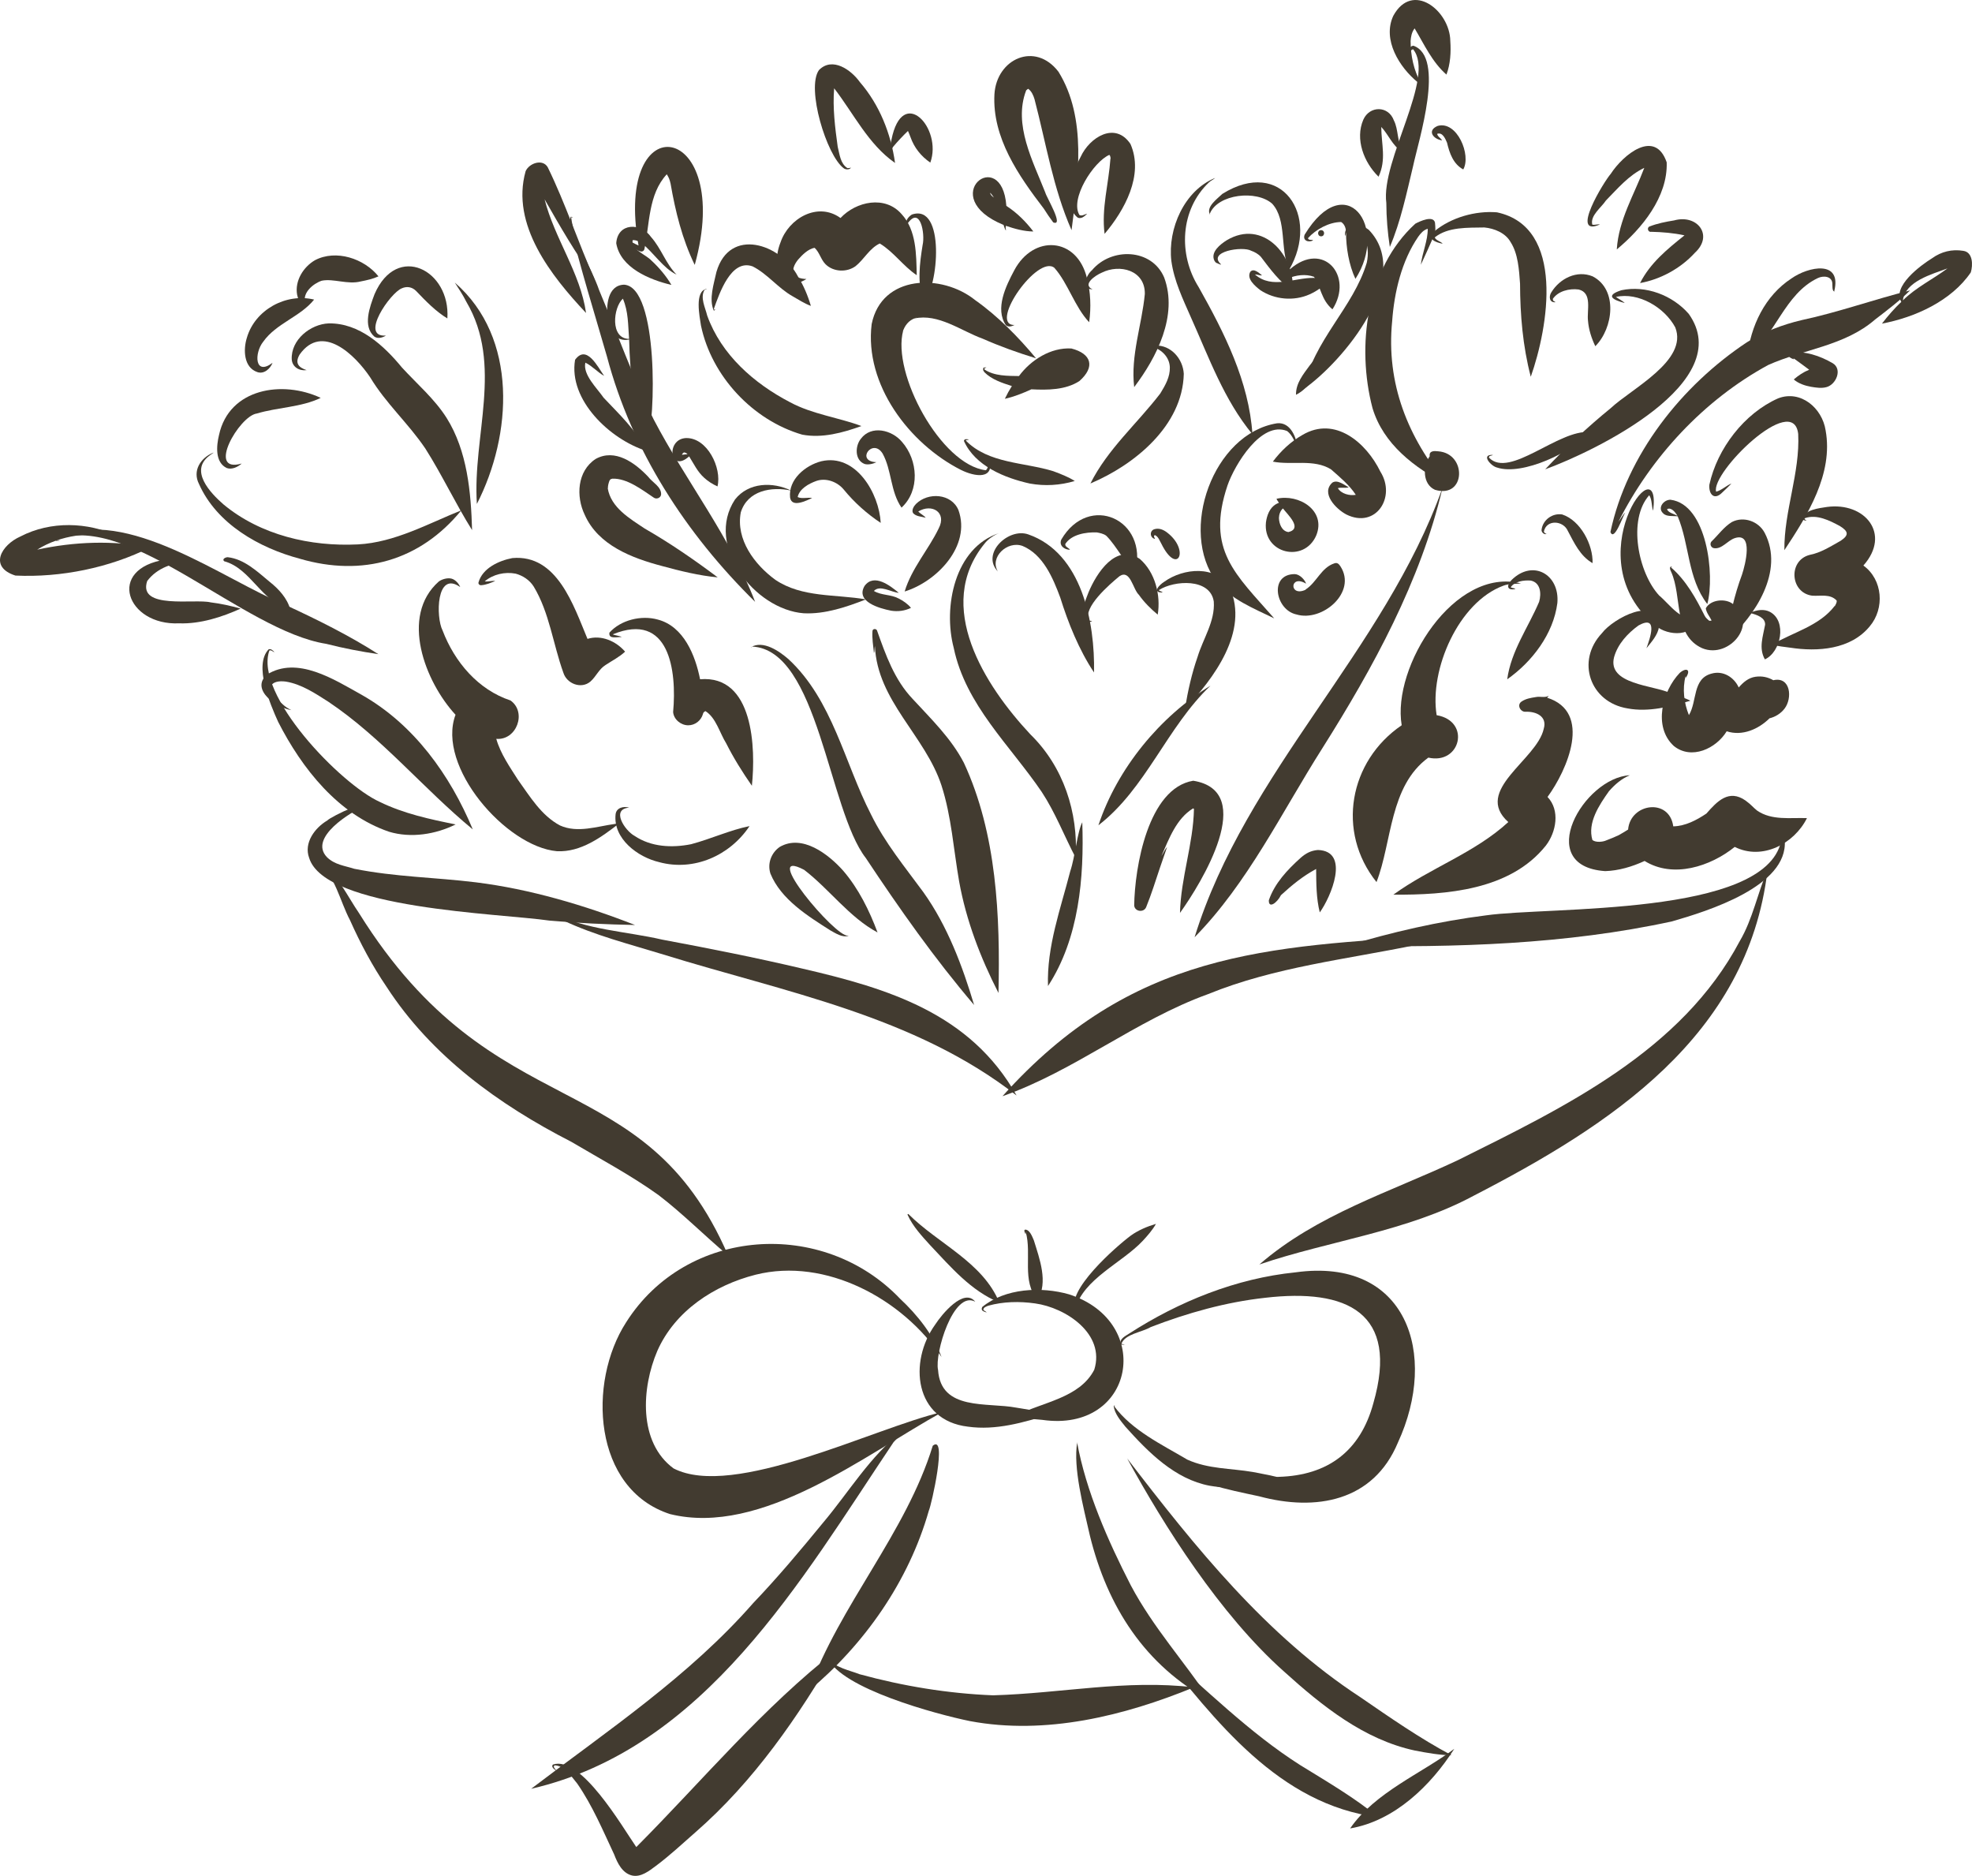 <?xml version="1.0" encoding="UTF-8"?>
<svg id="Layer_2" data-name="Layer 2" xmlns="http://www.w3.org/2000/svg" viewBox="0 0 196.976 187.353">
  <g id="Layer_1-2" data-name="Layer 1">
    <g>
      <path d="m80.764,168.888c3.135-8.644,9.728-15.767,12.406-24.497,1.483-1.221-.133,5.923-.392,6.485-2.015,7.072-6.431,13.359-12.014,18.012Z" fill="#423b30" stroke-width="0"/>
      <path d="m120.915,169.87c-6.54-3.512-10.299-9.403-12.049-16.496-.655-2.887-1.698-6.797-1.265-9.337.001,0,.001 0.0.001 0-.001-0-.001-.001-.002-.001-.004-.004-.013-.008-.019-.012.902,4.937,3.112,9.91,5.371,14.312,2.245,4.23,5.392,7.667,7.963,11.534Z" fill="#423b30" stroke-width="0"/>
      <path d="m96.874,171.891c-3.332-.68-12.866-3.249-14.196-6.31.046-.027.354.05.297.099-.077-.015-.151-.056-.227-.023.696.916,2.115,1.16,3.113,1.554,4.346,1.19,8.833,1.928,13.337,2.107,6.837-.197,13.257-1.6,20.055-.797-6.958,2.853-14.806,4.794-22.379,3.37Z" fill="#423b30" stroke-width="0"/>
      <path d="m96.683,142.486c-5.337-.625-5.968-6.456-3.264-10.205.635-.987,2.856-3.712,3.994-2.273-2.176-1.188-4.079,5.194-3.713,6.816.274,4.118,4.919,3.21,7.81,3.762,1.115.187,2.336.352,3.378.655-2.63.836-5.426,1.638-8.206,1.245Z" fill="#423b30" stroke-width="0"/>
      <path d="m104.104,141.807c-.875-.074-1.843-.155-2.646-.411,2.629-1.369,6.374-1.741,7.844-4.596,1.121-3.58-2.842-6.201-5.912-6.623-1.558-.22-3.177-.188-4.678.229-.194.08-.493.165-.488.422.077.085.31.173.313.252-.301-.114-.594-.156-.427-.545,2.28-1.879,5.891-2.062,8.674-1.264,8.548,2.757,6.54,13.87-2.681,12.536Z" fill="#423b30" stroke-width="0"/>
      <path d="m66.931,151.219c-7.731-2.499-8.253-13.164-4.391-19.15,6.033-9.528,19.676-10.423,27.368-2.357,1.74,1.621,3.339,3.648,4.136,5.818-3.86-5.79-11.567-9.974-18.564-8.221-4.152,1.052-8.067,3.624-9.824,7.615-1.567,3.667-1.931,9.115,1.624,11.733,5.997,3.092,19.97-4.017,26.767-5.617.011-.004.023.015.012.023-7.684,4.254-17.989,12.407-27.128,10.155Z" fill="#423b30" stroke-width="0"/>
      <path d="m53.052,178.655c7.68-5.842,15.791-11.248,22.193-18.56,2.437-2.549,4.749-5.308,6.969-8.017,2.58-3.06,4.694-6.647,7.882-9.119.212-.155.828-.438.96-.156-.758-.18-1.313.76-1.799,1.23-9.242,13.777-18.811,30.606-36.204,34.622Z" fill="#423b30" stroke-width="0"/>
      <path d="m63.135,187.316c-.978-.24-1.456-1.235-1.786-2.098-1.131-2.409-2.168-4.883-3.688-7.081-.61-.722-1.222-1.758-2.239-1.827-.022.016-.043.031-.065.045-.014.023-.028.047-.042.07.006.169.255.327.243.411-.171-.107-.548-.362-.331-.602,2.793-.939,6.899,6.165,8.329,8.24,6.603-6.625,12.692-13.988,20.074-19.713-3.881,6.691-8.327,13.149-14.192,18.259-1.279,1.123-2.551,2.311-3.915,3.328-.659.491-1.501,1.169-2.388.967Z" fill="#423b30" stroke-width="0"/>
      <path d="m137.682,181.493c-9.956-1.256-16.295-9.654-22.151-16.949-.062-.118.283.179.305.198,4.605,3.932,8.902,8.28,14.034,11.544,2.727,1.682,5.41,3.243,7.812,5.207Z" fill="#423b30" stroke-width="0"/>
      <path d="m141.324,174.833c-5.093-1.096-9.271-4.46-13.05-7.875-6.436-5.717-12.036-14.621-15.683-21.293,6.794,8.85,13.858,17.676,23.284,23.837,2.971,2.042,5.932,4.104,9.12,5.803-1.177-.008-2.475-.239-3.671-.472Z" fill="#423b30" stroke-width="0"/>
      <path d="m134.859,182.612c2.488-3.619,7.216-5.531,10.404-7.951-2.348,3.685-5.98,7.202-10.404,7.951Z" fill="#423b30" stroke-width="0"/>
      <path d="m125.783,149.444c-1.603-.346-3.336-.689-4.844-1.173,2.315-.297,4.63-.564,6.801-.773,4.903-.145,8.146-2.577,9.438-7.348,2.619-9.079-2.659-11.485-10.812-10.534-3.917.429-7.753,1.512-11.416,2.92-.891.532-2.569.684-2.937,1.674.134.054.173.028.295.055.015.004.011.027-.004.027-.105-.028-.279.06-.358-.042-.182-.519.486-.824.842-1.062,4.988-3.215,10.689-5.515,16.621-6.115,11.109-1.536,14.301,8.178,10.224,17.002-2.457,5.902-8.209,6.883-13.849,5.37Z" fill="#423b30" stroke-width="0"/>
      <path d="m120.832,148.387c-3.488-.658-6.135-3.354-8.419-5.895-.491-.613-1.087-1.305-1.173-2.083.097-.074.251.034.089.008-.013.01-.027.02-.04.029,1.803,2.426,4.749,3.818,7.304,5.33,2.098.954,4.345.859,6.561,1.239,1.0.197,2.097.379,3.027.674-2.339.694-4.906,1.132-7.349.697Z" fill="#423b30" stroke-width="0"/>
      <path d="m134.523,94.46c4.473-1.359,9.228-2.451,13.926-3.042,6.305-.895,27.812.133,29.455-7.385-.076-.822-1.006-1.2-1.684-.855.639-.578,1.864-.131,2.053.762.341,4.58-7.706,7.057-11.256,8.081-10.612,2.312-21.667,2.623-32.493,2.44Z" fill="#423b30" stroke-width="0"/>
      <path d="m100.133,109.482c12.881-14.357,26.155-15.001,44.092-16.036.555-.014,1.231-.23,1.71-.156-1.452.344-2.889.766-4.356,1.059-7.013,1.459-14.241,2.217-20.913,4.939-7.216,2.607-13.327,7.666-20.532,10.194Z" fill="#423b30" stroke-width="0"/>
      <path d="m54.895,91.945c-5.048-.736-22.445-1.143-24.016-6.264-.553-1.498.566-3.001,1.813-3.736.274-.343,4.859-2.59,3.77-1.142-.07-.016.099-.174.11-.279-.017-.028-.034-.056-.051-.084-1.538.683-5.709,3.22-3.871,5.161.776.769,1.763.856,2.729,1.167,4.113.822,8.05.85,12.156,1.354,5.431.676,10.871,2.296,15.898,4.261-2.848-.053-5.697-.187-8.537-.438Z" fill="#423b30" stroke-width="0"/>
      <path d="m101.545,109.412c-10.248-7.989-23.156-10.319-35.277-14.078-3.379-1.038-6.848-1.909-10.053-3.423-.347-.171-.864-.312-.979-.727-.006-.05.094-.012.118-.019.042.036-.044.026-.071.03,3.231,1.678,7.294,1.822,10.87,2.651,4.68.873,9.353,1.8,13.986,2.891,8.641,1.998,16.793,4.495,21.405,12.676Z" fill="#423b30" stroke-width="0"/>
      <path d="m72.734,125.392c-2.36-1.969-4.515-4.172-6.957-6.037-2.771-1.987-5.788-3.588-8.717-5.322-7.231-3.703-13.969-8.572-18.446-15.475-1.428-2.098-2.624-4.352-3.659-6.668-1.013-1.91-1.468-4.468-3.234-5.783-.025.016-.05.031-.075.047-.027.004.059.26-.008.215-.042-.149-.126-.278.069-.35.129-.046.434.137.514.198,1.592,1.339,2.492,3.296,3.648,4.992,13.576,21.775,28.408,14.672,36.864,34.184Z" fill="#423b30" stroke-width="0"/>
      <path d="m125.793,126.289c5.777-5.009,13.067-7.23,19.831-10.419,10.663-5.304,22.341-10.893,28.156-21.88,1.302-2.201,1.776-4.821,2.769-7.083.08.069.069.042.099.095-0.0.037-.034.01-.034-.004-.019-.011-.045-.029-.068-.043-1.981,16.558-15.728,25.442-29.367,32.479-6.64,3.569-14.359,4.465-21.385,6.854Z" fill="#423b30" stroke-width="0"/>
      <path d="m99.817,130.086c-2.838-1.167-4.835-3.535-6.892-5.708-.838-.922-1.752-1.896-2.266-3.046-.027-.053.03-.107.084-.076,2.946,2.952,7.413,4.79,9.074,8.83Z" fill="#423b30" stroke-width="0"/>
      <path d="m103.64,129.834c-1.62-1.904-.552-4.592-1.183-6.79-.02.052.027.198-.032.191-.042-.124-.209-.381-.015-.43.462.018.704.724.861,1.081.571,1.849,1.449,4.174.369,5.948Z" fill="#423b30" stroke-width="0"/>
      <path d="m107.442,130.881c-1.071-1.904,4.035-6.383,5.526-7.49.75-.533,1.615-.895,2.494-1.158-.314.577-.836,1.176-1.31,1.687-2.094,2.231-5.949,3.803-6.759,6.844.013.035.095.102.05.117Z" fill="#423b30" stroke-width="0"/>
      <path d="m107.447,85.671c-1.15-2.193-2.028-4.502-3.39-6.574-3.157-4.654-7.607-8.678-8.795-14.4-1.074-4.082.098-9.997,4.535-11.454-.497.192-1.115.595-1.474,1.077-5.034,6.226.034,14.141,4.592,19.017,3.319,3.241,4.788,7.793,4.532,12.334Z" fill="#423b30" stroke-width="0"/>
      <path d="m109.278,67.161c-1.505-2.252-2.594-4.98-3.37-7.471-.732-1.971-1.714-4.305-3.766-5.163-1.541-.56-3.321,1.149-2.468,2.548-1.713-1.781,1.05-4.406,3.039-3.702,5.36,1.864,6.668,8.812,6.565,13.789Z" fill="#423b30" stroke-width="0"/>
      <path d="m108.475,61.967c-.63-.8-.06-1.975.251-2.799.797-1.926,2.745-4.958,5.125-3.347,1.537,1.328,2.108,3.633,1.79,5.563-.706-.584-1.352-1.228-1.881-1.976-.616-.583-.848-2.571-1.931-1.866-1.001.819-3.686,3.133-3.069,4.42.097.049.329.059.316.104-.241.06-.398.086-.602-.099Z" fill="#423b30" stroke-width="0"/>
      <path d="m118.361,70.786c.289-1.771.68-3.521,1.255-5.165.551-1.834,1.766-3.565,1.624-5.539-.348-2.37-3.966-2.129-5.48-1.149.002.012.004.024.007.036.09.073.336.123.356.203-1.098.028-.317-.764.168-1.07,1.917-1.38,5.196-1.686,6.546.602,1.953,4.338-1.614,9.086-4.475,12.083Z" fill="#423b30" stroke-width="0"/>
      <path d="m109.717,82.425c1.882-5.672,6.157-10.88,11.196-13.944-4.36,4.148-6.429,10.264-11.196,13.944Z" fill="#423b30" stroke-width="0"/>
      <path d="m113.403,57.091c-1.222-1.039-1.795-2.454-2.883-3.566-.253-.227-.747-.312-.971-.352-1.102-.038-2.542.204-3.149,1.172.012.057.025.114.037.17.109.152.377.269.446.391-.546.007-1.135-.406-.872-1.02,2.754-4.701,8.715-2.006,7.391,3.206Z" fill="#423b30" stroke-width="0"/>
      <path d="m115.999,54.295c-.179-.299-.294-.708-.64-.851h-0c-.224.082.047.352.003.377-.506-.095-.56-.811-.057-.967.476-.145.925.057,1.298.35,2.284,1.776.996,4.339-.604,1.091Z" fill="#423b30" stroke-width="0"/>
      <path d="m144.53,48.395c-3.221-1.662-6.356-4.023-7.437-7.642-1.618-6.172-.618-13.95,4.277-18.411.447-.243,1.791-.866,1.965-.11.036.438.091.833-.076,1.241-.419.965-.912,2.071-1.337,2.97.151-1.229.699-2.402.691-3.593-.43.115-.72.473-.951.794-1.667,2.42-2.399,5.581-2.603,8.426-.623,6.237,1.577,11.643,5.472,16.325Z" fill="#423b30" stroke-width="0"/>
      <path d="m143.334,48.919c-1.255-.566-1.228-2.367-.524-3.353-.087-.559.457-.541.836-.493,2.919.204,2.768,4.768-.312,3.846Z" fill="#423b30" stroke-width="0"/>
      <path d="m152.897,37.604c-.791-3.028-1.056-6.153-1.065-9.272-.099-1.369-.19-2.981-.938-4.144-.518-.936-1.646-1.376-2.622-1.47-1.679.033-3.623-.074-4.96.992.116.313.633.409.789.63-.714-.134-1.635-.466-.807-1.257,1.666-1.364,4.08-2.054,6.234-1.877,6.872,1.468,5.11,11.521,3.381,16.406-.005 0-.01-.003-.011-.009Z" fill="#423b30" stroke-width="0"/>
      <path d="m159.343,34.565c-.379-.799-.654-1.647-.724-2.532-.127-1.031.461-2.788-.935-3.12-.929-.121-2.053.156-2.585.946.015.057.029.112.044.167.042.061.23.113.216.16-.625.05-.664-.607-.396-1.001.853-1.382,2.551-2.231,4.12-1.584,2.556,1.323,2.056,5.19.269,6.973-.004 0-.008-.003-.011-.008Z" fill="#423b30" stroke-width="0"/>
      <path d="m154.343,46.872c2.045-2.173,4.227-4.217,6.538-6.1,2.109-1.977,7.764-4.76,6.454-8.077-1.075-2.002-3.682-3.54-5.926-3.04.267.201.689.406.876.607-1.149-.297-2.007-.736-.331-1.276,2.44-.516,5.101.499,6.725,2.357,4.863,6.825-9.317,13.704-14.337,15.529Z" fill="#423b30" stroke-width="0"/>
      <path d="m149.523,46.692c-.591-.131-1.648-1.324-.411-1.256.024.045-.282.074-.346.132-.012.026-.024.051-.035.077-.001.02-.002.041-.003.062,2.05,2.141,6.96-2.847,10.071-2.551-1.643,1.949-6.722,4.393-9.276,3.537Z" fill="#423b30" stroke-width="0"/>
      <path d="m96,46.94c-5.186-2.625-9.671-8.55-8.933-14.569.99-4.936,7.002-5.086,10.346-2.392,2.278,1.606,4.323,3.704,6.074,5.807-1.812-.555-3.591-1.192-5.327-1.958-2.176-.789-4.437-2.548-6.835-2.018.052-.019.104-.036.155-.055.051-.01.102-.02.152-.031-.05.009-.1.019-.094.009-.024.008-.049.016-.073.024-.004.001-.007.002-.001 0-.702.213-1.122.79-1.32,1.457.023-.066.049-.131.072-.198-1.163,4.263,3.767,13.413,8.256,13.95.356-.291.181-.895.335-1.216.631,2.241-1.485,1.849-2.807,1.188Z" fill="#423b30" stroke-width="0"/>
      <path d="m100.48,32.487c-1.123-1.652-.001-3.928.834-5.495,1.912-3.591,6.241-3.32,7.25.75.382,1.43.431,2.974.229,4.44-1.449-1.534-2.101-3.88-3.476-5.434-1.651-1.336-6.459,5.483-4.105,5.712.021.009.129-.034.095.015-.276.127-.562.208-.826.011Z" fill="#423b30" stroke-width="0"/>
      <path d="m113.29,38.662c-.374-3.161.77-6.214,1.062-9.295.046-2.387-2.517-3.035-4.307-2.132-.648.274-1.989,1.196-.914,1.66-1.198.005-.633-1.444-.057-1.908,1.927-2.302,5.974-2.195,7.212.731,1.4,3.783-.756,7.991-2.997,10.944Z" fill="#423b30" stroke-width="0"/>
      <path d="m108.919,48.287c1.728-3.448,4.666-5.975,6.976-8.987.529-.863.976-1.655.956-2.604-.025-1.007-.803-1.785-1.733-2.053-.24-.165.481-.219.284-.132,1.563-.064,2.762,1.333,2.842,2.828-.115,5.184-4.925,9.091-9.326,10.948Z" fill="#423b30" stroke-width="0"/>
      <path d="m100.372,39.828c.209-.442.443-.865.701-1.272-.959-.303-2.026-.655-2.738-1.375-.16-.248-.149-.16-.114-.427.048-.086.195-.04.286-.057.016.051-.137.058-.184.093.007.039.014.078.02.117.98.656,2.292.634,3.437.651,1.19-1.613,3.187-2.873,5.234-2.753,2.025.52,2.401,1.846.8,3.256-1.391.898-3.19.903-4.793.821-.838.387-1.776.758-2.648.946Z" fill="#423b30" stroke-width="0"/>
      <path d="m102.873,48.295c-2.524-.558-5.47-1.755-6.588-4.25.015-.225.282-.197.472-.152-.009.06-.177.041-.246.068-.012.016-.024.031-.035.047,2.274,2.313,5.861,2.151,8.747,3.057.721.269,1.512.573,2.132.975-1.476.435-2.976.525-4.482.255Z" fill="#423b30" stroke-width="0"/>
      <path d="m29.967,55.807c-4.077-1.079-8.317-3.482-10.091-7.471-.673-1.317.151-2.602,1.424-3.126.015-.008.023.011.011.019-.132.08-.257.177-.377.267-2.035,1.504.051,3.716,1.39,4.882,3.712,3.078,8.696,4.227,13.43,3.993,3.682-.192,7.039-2.088,10.327-3.403-4.131,5.057-9.908,6.651-16.115,4.84Z" fill="#423b30" stroke-width="0"/>
      <path d="m22.66,46.749c-1.203-.563-1.045-2.235-.781-3.313,1.014-4.665,6.357-5.486,10.156-3.698-1.956.948-4.293.933-6.381,1.562-1.755.229-5.085,6.027-1.509,4.995-.37.327-.962.637-1.485.453Z" fill="#423b30" stroke-width="0"/>
      <path d="m47.155,52.944c-1.667-2.659-2.99-5.504-4.673-8.152-1.724-2.545-3.931-4.49-5.501-7.097-1.506-2.25-4.798-5.459-7.049-2.29-.519.88-.085,1.304.693,1.561-.728.103-1.434-.306-1.485-1.081-.09-1.946,1.861-3.515,3.701-3.587,3.051-.045,5.491,2.198,7.315,4.416,1.511,1.647,3.244,3.12,4.451,5.02,2.077,3.309,2.438,7.438,2.547,11.211Z" fill="#423b30" stroke-width="0"/>
      <path d="m37.393,33.617c-1.193-1.041-.451-2.981.019-4.238,2.233-5.167,7.599-2.405,7.273,2.425-1.179-.718-2.165-1.742-3.124-2.747-.418-.417-.947-.477-1.424-.262-1.145.436-4.258,4.908-1.591,4.719-.276.184-.788.36-1.154.103Z" fill="#423b30" stroke-width="0"/>
      <path d="m47.634,50.329c-.453-6.767,2.665-13.915-1.06-20.2-.322-.655-.787-1.346-1.144-1.905,6.354,5.515,5.725,15.236,2.205,22.105Z" fill="#423b30" stroke-width="0"/>
      <path d="m25.696,37.159c-1.364-.465-1.406-2.252-1.04-3.416.806-2.803,3.912-4.499,6.721-3.823-1.377,1.718-3.785,2.372-5.08,4.201-.912,1.131-.874,3.464.926,2.117-.229.59-.852,1.159-1.527.922Z" fill="#423b30" stroke-width="0"/>
      <path d="m30.314,30.415c-.426-.095-.552-.632-.636-.979-.248-1.378.615-2.772,1.786-3.45,2.095-1.1,4.913-.169,6.34,1.615-.538.248-1.169.391-1.767.506-1.302.339-2.716-.308-3.896-.072-.854.282-1.936,1.199-1.657,2.156.094.064.19.092.294.125-.07.092-.327.125-.465.099Z" fill="#423b30" stroke-width="0"/>
      <path d="m55.628,85.014c-5.088-.456-12.058-8.474-10.127-13.628-3.029-3.28-5.595-9.838-1.666-13.314.327-.232.868-.385,1.264-.282.399.102.746.522.868.841-2.403-1.693-2.443,3.012-1.761,4.333,1.207,3.164,3.556,5.924,6.788,6.995,1.66,1.186.6,4.005-1.422,3.832.412,1.479,1.384,2.856,2.161,4.083,1.198,1.668,2.338,3.585,4.209,4.57,1.75.787,3.699.086,5.488-.156.154-.011.354-.124.463-.086-1.801,1.397-3.876,2.933-6.264,2.81Z" fill="#423b30" stroke-width="0"/>
      <path d="m56.264,67.164c-1.018-2.822-1.39-5.998-2.951-8.577-.414-.665-1.104-1.104-1.805-1.293-1.071-.209-2.27.065-3.087.767.333.062.766-.094,1.042-.032-.487.198-.883.381-1.405.419-.16.011-.308-.126-.259-.289.4-1.416,2.032-2.164,3.378-2.422,4.472-.398,6.108,4.735,7.505,8.071,1.374-.43,2.852.227,3.755,1.274-.571.542-1.288.894-1.947,1.333-.673.416-.937,1.143-1.514,1.653-.917.787-2.381.22-2.711-.903Z" fill="#423b30" stroke-width="0"/>
      <path d="m75.104,78.48c-.951-1.37-1.816-2.749-2.564-4.234-.654-1.043-1.019-2.566-2.077-3.224-.125.062-.235.15-.249.296-.19.651-.784,1.12-1.47,1.12-.724,0-1.439-.571-1.508-1.317.382-4.163-.383-10.072-6.019-7.77 0.0 0.0 0.0 0-0.0.001.002.005.004.01.005.015.263.105.687.132.881.261-.421-.045-1.337.264-1.23-.442,1.132-1.269,3.187-1.772,4.836-1.306,2.592.679,3.748,3.585,4.219,5.96,5.35-.455,5.568,6.892,5.175,10.643Z" fill="#423b30" stroke-width="0"/>
      <path d="m65.853,86.107c-2.159-.499-4.626-2.349-4.364-4.779.076-.668.804-.832,1.359-.666-1.856.143-.441,2.29.537,2.822,1.66,1.115,3.737,1.211,5.642.831,1.959-.518,3.891-1.416,5.842-1.809-1.969,2.95-5.558,4.537-9.017,3.603Z" fill="#423b30" stroke-width="0"/>
      <path d="m80.289,61.251c-4.93-.37-9.904-6.797-6.873-11.363,1.347-1.72,3.77-1.791,5.609-.891-1.944-.424-4.346-.026-5.03,2.174-.517,2.713,1.38,5.225,3.456,6.74,2.67,1.796,6.008,1.423,9.042,1.953-1.891.744-4.089,1.495-6.203,1.386Z" fill="#423b30" stroke-width="0"/>
      <path d="m87.971,52.222c-1.389-.921-2.635-2.036-3.688-3.324-.651-.793-1.795-1.201-2.751-.861-.751.271-1.674.777-1.857,1.605.428.212,1.045-.002,1.445.101-.522.221-2.03,1.028-2.201-.05-.193-1.793,1.515-3.217,3.115-3.625,3.467-.809,5.784,3.22,5.937,6.154Z" fill="#423b30" stroke-width="0"/>
      <path d="m90.049,50.699c-1.121-1.614-.967-3.742-1.89-5.404-.998-1.597-2.73.784-.62.865-.294.154-.806.293-1.177.179-1.002-.38-.96-1.8-.373-2.517,1.044-1.398,3.112-.885,4.105.308,1.613,1.825,1.805,4.87-.045,6.569Z" fill="#423b30" stroke-width="0"/>
      <path d="m90.362,59.076c.704-2.333,2.369-4.161,3.4-6.298.847-1.618-.697-2.518-2.042-1.691.21.224.596.412.743.621-.418-.121-.978-.117-1.268-.476-.16-.305.099-.701.305-.906,1.207-1.196,3.546-1.047,4.238.624,1.28,3.584-2.177,7.147-5.377,8.126Z" fill="#423b30" stroke-width="0"/>
      <path d="m88.996,60.989c-1.138-.223-3.562-.894-2.639-2.467.947-1.305,2.576-.01,3.419.685-.764-.051-1.878-.831-2.487-.185.771.458,1.684.329,2.468.749.454.227.93.552,1.238.941-.629.302-1.319.388-1.999.278Z" fill="#423b30" stroke-width="0"/>
      <path d="m99.734,99.17c-1.797-3.511-3.223-7.226-3.926-11.119-.564-3.207-.764-6.49-1.761-9.586-1.627-4.995-6.418-8.455-6.655-13.948-.052.206-.01.561-.098.698-.072-.727-.202-1.466-.145-2.193.019-.244.358-.259.45-.061.878,2.468,1.738,4.925,3.562,6.843,1.852,2.012,3.846,3.929,5.12,6.386,3.284,7.063,3.633,15.35,3.453,22.981Z" fill="#423b30" stroke-width="0"/>
      <path d="m97.304,100.378c-3.947-4.627-7.464-9.622-10.822-14.684-3.749-4.826-4.734-20.801-11.352-21.119q.004 0.0.007 0c-.045.006-.066.057-.095.065-.005.024-.042.011-.031-.008,1.226-.714,2.812.39,3.747,1.2,4.41,4.086,5.591,10.359,8.247,15.517,1.396,2.844,3.371,5.225,5.225,7.754,2.403,3.362,3.91,7.389,5.072,11.275Z" fill="#423b30" stroke-width="0"/>
      <path d="m104.68,98.478c-.131-3.95,1.253-7.685,2.22-11.454.502-1.487.7-3.96,1.215-4.92.001.006-.007-.016-.012-.022.199,5.581-.322,11.645-3.422,16.396Z" fill="#423b30" stroke-width="0"/>
      <path d="m119.323,93.606c5.122-16.581,18.956-28.604,24.767-44.888-2.183,9.304-6.918,17.95-12.018,26.031-4.058,6.391-7.427,13.442-12.749,18.857Z" fill="#423b30" stroke-width="0"/>
      <path d="m127.276,61.758c-2.039-.985-4.248-1.866-5.746-3.633-3.845-5.087-.351-14.84,6.04-15.852,1.362-.131,1.945,1.467,2.049,2.513-.276-.622-.506-1.312-1.049-1.735-2.579-1.059-5.244,3.366-5.957,5.424-2.179,6.467.806,8.869,4.664,13.284Z" fill="#423b30" stroke-width="0"/>
      <path d="m129.495,61.368c-2.107-.449-2.753-4.019-.175-4.029.5.008,1.01.556,1.142.956-1.657-.997-1.714,1.38-.042.602-0-0-.011-.02-.01-.02,1.118-.713,1.547-2.182,2.882-2.616.274-.099.446.061.602.305,1.674,2.598-1.834,5.581-4.398,4.802Z" fill="#423b30" stroke-width="0"/>
      <path d="m134.485,51.385c-1.022-.531-2.586-2.123-1.397-3.187.506-.327,1.203.24,1.63.476-.295.09-.745-.013-1.083.077.324.568,1.172.78,1.79.669-.63-.976-1.616-1.782-2.47-2.539-1.713-1.074-3.944-.398-5.815-.777.805-1.07,1.792-2,2.959-2.665,3.256-1.925,6.376.778,7.783,3.667,1.602,2.541-.457,5.732-3.397,4.28Z" fill="#423b30" stroke-width="0"/>
      <path d="m126.448,52.187c.091-.693.366-1.474,1.017-1.839.095-.054.189-.097.284-.132-.074-.136-.209-.272-.242-.401,2.23-.525,4.979,1.18,3.968,3.659-1.213,2.809-5.337,1.812-5.026-1.287Zm2.251.953c1.45-.358-.083-1.742-.55-2.36-.267.224-.395.62-.401.952.018.601.297,1.329.952,1.408Z" fill="#423b30" stroke-width="0"/>
      <path d="m165.354,62.474c-8.146-6.647.69-18.44-.229-11.466-.169-.415-.091-1.119-.392-1.546-2.169,2.441-1.101,7.754,1.001,10.019,1.104.92,2.219,2.728,3.838,2.144-.269,2.014-2.942,1.95-4.219.849Z" fill="#423b30" stroke-width="0"/>
      <path d="m170.022,64.736c-2.896-1.296-1.98-5.168-3.096-7.624-.087-.148-.246-.603.076-.499.03.03-.056.033-.077.044-.002.006-.003.013-.005.019,1.504,1.307,2.471,3.065,3.355,4.827.101.198.284.355.456.493.001 0.0.002.001.003.001.077-0.0.159.006.228-.031-.19-.394-.525-.776-.576-1.213.451-.826,1.759-.989,2.54-.545,2.919,1.853-.146,5.681-2.906,4.528Z" fill="#423b30" stroke-width="0"/>
      <path d="m170.529,60.318c-1.975-2.573-1.753-5.892-2.95-8.749-.432-.061-1.126.06-1.456-.306-.589-.537.052-1.36.735-1.352,3.655.456,4.45,7.535,3.68,10.412-.004 0-.008-.002-.009-.005Zm-2.978-8.799c-.18-.329-.636-.916-1.041-.656.171.383.708.447,1.041.656Z" fill="#423b30" stroke-width="0"/>
      <path d="m178.234,54.95c-.038-3.915,1.572-7.728,1.382-11.607-.483-4.283-8.751,3.888-8.198,5.762.541-.126,1.064-.643,1.531-.812-.297.305-.598.598-.91.887-.821.844-1.378.164-1.295-.773.783-3.601,3.481-7.124,6.873-8.625,2.26-.861,4.395.978,4.737,3.195.793,4.358-1.829,8.519-4.12,11.972Z" fill="#423b30" stroke-width="0"/>
      <path d="m178.8,64.684c-.582-.087-1.264-.138-1.79-.305,2.116-1.25,4.709-1.853,6.249-3.861-0-0.0.019.015.019.015.083-.179.215-.349.178-.556-.65-.693-1.607-.424-2.444-.484-2.198-.288-2.419-3.494-.274-4.067,1.142-.218,2.123-.859,3.123-1.419.844-.562.77-.935-.059-1.453-1.047-.575-2.345-1.217-3.513-.802-.015.027-.031.054-.046.08.032.071.197.102.184.159-.126-.007-.328-.015-.366-.156.116-.927,1.658-1.082,2.426-1.203,3.779-.51,6.449,2.683,3.64,5.851,1.944,1.401,2.149,4.289.628,6.079-1.905,2.314-5.187,2.552-7.955,2.121Z" fill="#423b30" stroke-width="0"/>
      <path d="m172.494,63.988c.17-2.21.778-4.643,1.515-6.618.316-.959,1.172-4.262-.739-3.621-.722.246-1.268,1.115-2.06,1.001-.308-.046-.457-.407-.27-.655.687-.657,1.248-1.471,2.056-1.961,1.183-.605,2.669-.065,3.275,1.089,1.981,3.817-.956,8.281-3.778,10.765Z" fill="#423b30" stroke-width="0"/>
      <path d="m176.288,65.853c-.64-1.115-.182-2.32.023-3.461.033-.72-.848-.987-1.405-1.15-.04-.014-.035-.073.004-.079.6-.247,1.283-.364,1.881-.054,1.73.92,1.101,4.017-.503,4.745Z" fill="#423b30" stroke-width="0"/>
      <path d="m162.576,70.753c-3.757-.607-5.19-4.739-2.559-7.521,1.094-1.456,5.58-3.888,5.697-.628-.124.826-.751,1.503-1.257,2.14.342-.95,1.23-3.393-.792-2.277-1.096.793-2.073,1.855-2.441,3.168-.694,2.728,3.931,2.792,5.64,3.591.648.241,1.411.46,1.984.758-2.003.597-4.18,1.16-6.271.769Z" fill="#423b30" stroke-width="0"/>
      <path d="m167.187,74.499c-2.078-1.904-1.155-5.471.598-7.296.645-.561,1.155-.339.613.472-.049.002-.015-.118-.027-.163-.34,1.278-.166,2.699.328,3.91.839-1.373.335-3.659,2.277-4.15,1.128-.321,2.234.358,2.698,1.388.461-.523.973-.975,1.693-1.072.641-.086,1.22.038,1.763.348,1.74-.402,1.927,1.811,1.116,2.844-.365.479-.917.82-1.493.959-1.112,1.096-2.728,1.803-4.279,1.297-1.056,1.732-3.523,2.89-5.287,1.465Z" fill="#423b30" stroke-width="0"/>
      <path d="m137.494,88.096c-4.03-5.034-2.74-12.081,2.516-15.663-.993-5.847,5.275-15.869,11.924-14.16-.522.053-1.223.009-1.763.221-4.493,1.647-7.406,8.402-6.67,12.934,3.442.59,2.403,4.976-.829,4.238-3.899,2.855-3.609,8.389-5.177,12.431Z" fill="#423b30" stroke-width="0"/>
      <path d="m150.551,67.842c.387-2.844,2.105-5.183,3.187-7.738.244-.844.134-1.924-.842-2.121-.677-.052-1.603.073-1.994.665.113.103.406.078.46.18-.869.18-.891-.371-.373-.906,2.125-2.09,4.819-.553,4.57,2.308-.393,3.088-2.536,5.878-5.007,7.612Z" fill="#423b30" stroke-width="0"/>
      <path d="m139.176,89.355c3.669-2.663,8.134-4.17,11.483-7.253-3.541-3.169,2.858-6.195,3.539-9.312.375-1.255-.783-1.74-1.786-1.704-.527.06-.94-.676-.43-1.019.423-.289.914-.366,1.413-.446.449-.096.871.09,1.276-.114.027.048-.104.117-.142.173,4.562,1.434,2.015,7.227.048,9.915,1.27,1.334.875,3.501-.169,4.859-3.573,4.474-9.969,4.93-15.232,4.901Z" fill="#423b30" stroke-width="0"/>
      <path d="m160.318,87.001c-7.196-.505-2.131-9.345,2.479-9.573-.819.332-1.498.928-2.081,1.59-.982,1.385-2.167,3.15-1.657,4.877.349.279,1.067.187,1.385.037.423-.16.838-.329,1.246-.521.317-.178.625-.362.932-.557.001-.001.002-.001.003-.002.225-2.641,4.127-3.18,4.51-.32,1.204-.026,2.328-.619,3.309-1.277,1.071-1.222,2.242-2.472,3.911-1.302.586.426.738.671,1.15.998,1.465,1.017,3.309.696,4.985.758-1.274,2.558-4.47,4.253-7.214,2.875-2.428,1.956-6.157,3.172-9.002,1.403-1.234.569-2.591.976-3.954,1.016Z" fill="#423b30" stroke-width="0"/>
      <path d="m38.863,83.07c-5.094-1.738-8.704-6.321-11.077-10.971-.793-1.745-2.473-5.679-.948-7.25.248-.076.419.129.571.278-.11.013-.309-.251-.502-.157-1.557,4.395,7.143,13.373,11.022,15.116,2.391,1.173,5.021,1.739,7.583,2.253-1.987.986-4.448,1.394-6.649.731Z" fill="#423b30" stroke-width="0"/>
      <path d="m47.225,82.836c-4.945-4.074-9.06-9.15-14.405-12.735-1.321-.845-2.695-1.767-4.265-2.028-1.49-.199-2.064.629-.899,1.691.433.464.87.903,1.447,1.154-1.388-.196-4.145-1.995-2.452-3.538,3.04-1.907,6.721.483,9.443,1.996,5.243,2.955,8.871,8.038,11.131,13.461Z" fill="#423b30" stroke-width="0"/>
      <path d="m82.967,92.937c-2.275-1.444-4.958-3.109-6.012-5.689-.319-1.0.075-2.069.929-2.662,2.246-1.307,4.871.725,6.34,2.376,1.538,1.794,2.608,3.96,3.431,6.165-2.823-1.508-4.81-4.319-7.33-6.252-4.544-2.384,3.157,6.779,4.364,6.565.001.002.079-.011.05.023-.604.204-1.29-.268-1.771-.525Z" fill="#423b30" stroke-width="0"/>
      <path d="m131.827,91.125c-.355-1.426-.35-2.881-.363-4.337-.001 0-.002 0-.002 0-1.329.714-2.415,1.609-3.51,2.613-.422.82-1.252,1.368-1.212.509.576-1.692,1.86-3.05,3.168-4.227.525-.461,1.024-.731,1.729-.792,3.277.102,1.284,4.726.19,6.234Z" fill="#423b30" stroke-width="0"/>
      <path d="m117.865,91.176c.085-3.526,1.331-6.893,1.395-10.386-.003-.003-.007-.005-.01-.008-.026-.015-.052-.03-.078-.044-.001 0-.001 0-.002.001-1.675,1.022-2.397,3.031-3.16,4.748.19-.272.366-.689.563-.883-.237.68-.481,1.404-.712,2.064-.442,1.314-.853,2.65-1.375,3.93-.228.567-1.131.465-1.196-.156.049-3.811,1.382-11.716,5.895-12.467,6.487,1.043.781,10.27-1.321,13.202Z" fill="#423b30" stroke-width="0"/>
      <path d="m159.075,56.243c-1.24-.71-1.83-2.019-2.468-3.214-.46-1.064-2.149-1.173-2.398.069.064.116.143.211.277.221-.197.129-.573-.156-.499-.453.141-.952,1.081-1.641,2.053-1.485,1.834.598,3.099,3.037,3.035,4.863Z" fill="#423b30" stroke-width="0"/>
      <path d="m160.862,53.13c1.638-7.719,7.116-14.623,13.621-18.94,1.675-1.047,3.549-1.763,5.464-2.216,3.672-.782,7.204-2.06,10.845-2.97-1.031,1.025-2.302,1.993-3.492,2.905-3.056,2.653-7.137,2.953-10.688,4.548-6.406,3.481-11.693,9.189-14.958,15.666.228-.29.456-.727.685-.938-.22.314-1.102,2.952-1.478,1.946Z" fill="#423b30" stroke-width="0"/>
      <path d="m75.426,60.109c-6.911-6.798-12.307-15.091-14.802-24.511-1.262-4.385-2.637-8.75-3.701-13.187-.061-.347-.004-.415.08-.746.004-.015.019-.023.034-.019.129.042.103.015.164.069.011.008,0,.027-.015.019-.037-.028-.091-.023-.136-.034.309,2.536,1.961,4.869,2.805,7.303,1.797,4.265,3.43,8.844,5.445,12.898,3.21,6.142,7.649,11.741,10.126,18.209Z" fill="#423b30" stroke-width="0"/>
      <path d="m32.596,64.305c-8.238-1.284-19.585-13.111-26.955-10.451.002.03.005.059.007.089.07.02.301-.01.311.047-.114.011-.228.019-.343.027-.019.004-.038-.008-.042-.027-.046-.202-.069-.202.126-.366,7.043-3.047,16.419,4.156,22.897,6.832,3.151,1.458,6.322,3.032,9.196,4.878-1.748-.259-3.488-.59-5.198-1.029Z" fill="#423b30" stroke-width="0"/>
      <path d="m1.541,57.484c-2.694-.856-1.419-3.055.506-3.907,3.01-1.564,6.726-1.446,9.699-.042-2.75-.408-5.64-.133-8.032,1.359,3.715-.799,7.548-.95,11.283-.22-4.042,2.03-8.909,3.023-13.457,2.81Z" fill="#423b30" stroke-width="0"/>
      <path d="m17.903,62.254c-5.253.25-7.354-5.477-1.321-6.374.752-.109,1.729-.026,2.342.32-1.54-.113-3.287.555-4.224,1.835-.95,2.876,4.769,1.737,6.334,2.125,1.017.122,2.018.347,3.001.625-1.852.841-4.027,1.544-6.131,1.47Z" fill="#423b30" stroke-width="0"/>
      <path d="m28.994,60.868c-2.837-.666-3.916-4.09-6.599-4.813-.256-.217.145-.411.354-.404,1.66.188,2.949,1.435,4.185,2.456.908.715,1.761,1.647,2.06,2.761Z" fill="#423b30" stroke-width="0"/>
      <path d="m58.537,31.257c-3.465-3.684-7.539-8.807-6.035-14.158.347-.796,1.693-1.277,2.209-.396,1.768,3.613,3.071,7.585,4.68,11.195-1.866-2.532-3.434-5.259-4.992-7.99.983,3.896,3.57,7.336,4.139,11.349Z" fill="#423b30" stroke-width="0"/>
      <path d="m64.509,45.013c-3.567-1.143-7.745-5.054-7.067-9.078,1.156-1.584,2.265.715,2.902,1.603-.603-.317-1.203-1.003-1.875-1.317-.268,1.199,1.152,2.525,1.827,3.504,1.531,1.634,3.293,3.24,4.214,5.288Z" fill="#423b30" stroke-width="0"/>
      <path d="m64.614,44.411c-1.291-3.358-1.688-6.935-1.772-10.497-1.325.257-2.018-.858-2.135-2.031-.184-1.268-.044-3.406,1.63-3.45,3.444.205,3.192,13.49,2.277,15.978Zm-1.777-10.565c-.109-1.434-.066-2.711-.619-4.019-.974.879-1.298,4.008.619,4.019Z" fill="#423b30" stroke-width="0"/>
      <path d="m71.668,48.58c-.491-.221-.941-.506-1.337-.868-.668-.601-1.024-1.381-1.496-2.132-1.942,1.744-2.359-1.729-.32-1.829,2.128-.061,3.606,2.989,3.153,4.829Zm-3.488-3.164c.165-.014.329-.037.493-.062-.091-.1-.227-.157-.36-.17-.086.054-.158.132-.204.223.036.001.072.004.108.006l-.038.004Z" fill="#423b30" stroke-width="0"/>
      <path d="m187.982,32.321c.591-.774,1.231-1.503,1.932-2.173-.926-1.532,1.914-3.641,3.068-4.35.921-.668,1.998-.933,3.123-.746.97.133.976,1.429.75,2.155-1.942,2.855-5.584,4.495-8.873,5.114Zm2.09-2.323c1.316-1.295,2.987-2.1,4.458-3.192-1.581.589-4.213,1.29-4.458,3.192Z" fill="#423b30" stroke-width="0"/>
      <path d="m174.518,35.655c.347-3.09,1.768-6.115,4.428-7.848,1.675-1.183,5.048-1.883,4.273,1.265.018.001.055.018.026.03-.267.021-.199-.661-.217-.777-.034-.753-.897-.817-1.447-.554-3.348,1.584-4.22,5.759-7.063,7.885Z" fill="#423b30" stroke-width="0"/>
      <path d="m180.898,38.631c-.611-.107-1.271-.334-1.725-.735.481-.411.965-.736,1.54-.969-.472-.363-.962-.708-1.396-1.027-.064-.039-.125-.078-.188-.117.007.028.079.09.032.098-.248-.099-.362-.137-.522-.343-.099-.126-.015-.293.129-.32,1.494-.203,3.021.312,4.303,1.062.987.602.326,2.137-.636,2.384-.501.138-1.038.049-1.538-.034Z" fill="#423b30" stroke-width="0"/>
      <path d="m80.14,43.413c-4.949-1.435-9.068-5.846-10.122-10.895-.136-.903-.669-3.447.564-3.667.04.033-.16.071-.208.099-.461.785.077,1.771.263,2.561,1.403,3.917,4.683,6.792,8.288,8.667,2.216,1.196,4.822,1.513,7.121,2.373-1.871.672-3.915,1.235-5.906.861Z" fill="#423b30" stroke-width="0"/>
      <path d="m71.291,31.007c-.502-1.153.016-2.647.271-3.846,1.307-4.508,6.42-2.835,8.138.442.571.914.99,1.915,1.295,2.947-.606-.217-1.248-.629-1.835-.967-1.45-.817-2.508-2.238-3.983-2.978-2.157-.779-3.317,2.702-3.87,4.231.013.032.026.065.037.098.022-.005.044-.01.067-.015.116-.066-.056.138-.118.088Z" fill="#423b30" stroke-width="0"/>
      <path d="m78.558,28.09c-1.212-.911-1.099-2.61-.594-3.884.819-2.406,3.726-4.078,5.991-2.432,1.568-1.671,4.455-2.277,6.095-.398,1.494,1.606,1.472,4.041,1.519,6.108-1.354-.905-2.297-2.326-3.692-3.166-1.032.484-1.554,1.573-2.416,2.263-.878.645-2.219.587-3.001-.19-.473-.477-.593-1.176-1.089-1.638-.661.102-1.267.741-1.657,1.181-.873,1.095-.53,1.898.838,1.931-.567.368-1.388.642-1.995.225Z" fill="#423b30" stroke-width="0"/>
      <path d="m92.261,30.146c-.671-1.814-.393-3.878-.103-5.681.262-1.103-.241-4.014-1.547-2.074 0.0.027.069.134.02.121-.335-.369.133-.891.453-1.085,3.364-1.147,2.667,7.343,1.177,8.72Z" fill="#423b30" stroke-width="0"/>
      <path d="m125.101,43.371c-2.841-3.435-4.337-7.655-6.142-11.667-.8-1.828-1.687-3.648-1.957-5.647-.375-3.208,1.287-7.023,4.375-8.286-.126.136-.453.279-.624.449-2.874,2.726-3.078,7.198-1.019,10.464,2.564,4.555,5.021,9.422,5.367,14.687Z" fill="#423b30" stroke-width="0"/>
      <path d="m128.758,26.935c-.926-2.061-.194-4.942-1.678-6.584-1.556-1.4-5.431-.987-6.237.99-.004.026.07.094.014.087-.413-.777.744-1.579,1.245-2.068,5.907-3.68,9.793,2.2,6.665,7.583-.005,0-.008-.003-.008-.009Z" fill="#423b30" stroke-width="0"/>
      <path d="m131.96,22.986c.4,0,.4.617,0,.617s-.4-.617,0-.617Z" fill="#423b30" stroke-width="0"/>
      <path d="m130.202,38.878c.991-4.902,4.987-8.154,6.321-12.646.184-.847.139-1.747-.267-2.48-.327-.586-1.243-1.213-1.771-.545-.062.072-.081.373-.125.343-.061-.461.091-.735.487-.971.616-.26,1.374-.023,1.878.377,4.495,4.657-2.539,13.139-6.523,15.921Z" fill="#423b30" stroke-width="0"/>
      <path d="m135.388,27.85c-.659-1.405-.936-3.157-.937-4.611-.001-.406-.125-.842-.491-1.066-1.199.01-2.532.734-3.311,1.613.004.015.008.03.012.045l.064.078c.119.075.366.016.433.092-.457.264-1.079.019-.838-.571,4.076-6.672,8.434-.793,5.069,4.421Z" fill="#423b30" stroke-width="0"/>
      <path d="m129.127,29.048c-1.318-.886-2.232-2.147-3.173-3.386-.265-.302-.642-.5-.978-.619-.838-.486-4.461.076-2.996,1.374-.11.038-.344-.126-.495-.168-.076-.034-.171-.202-.187-.221-.405-.855.597-1.632,1.234-2.033,3.6-2.155,6.838,1.502,6.596,5.053Z" fill="#423b30" stroke-width="0"/>
      <path d="m133.094,30.895c-1.153-.969-1.143-2.248-1.846-3.25-.826-.307-1.837-.175-2.625.185-.552-.016-.02-.79.236-.948,3.325-2.89,6.382.685,4.235,4.013Z" fill="#423b30" stroke-width="0"/>
      <path d="m125.893,28.981c-.511-.393-1.402-1.129-1.009-1.828.343-.415.887.122,1.173.347-.179.042-.482-.099-.706-.09,1.721,1.512,3.949.305,5.889.345.501.038,1.041.07,1.508.206-.537.64-1.173,1.093-1.934,1.436-1.575.706-3.485.532-4.92-.415Z" fill="#423b30" stroke-width="0"/>
      <path d="m129.453,39.43c-.023-1.16.732-2.054,1.378-2.944.823-.993,1.614-2.27,2.597-3.008-1.27,1.923-1.802,4.84-3.976,5.952Z" fill="#423b30" stroke-width="0"/>
      <path d="m138.825,24.663c-.225-1.455-.343-2.913-.35-4.387-.57-4.249,4.966-12.585,2.668-15.362-.369.126-.488.659-.688.869.079-.425.198-1.139.716-1.219,3.226,1.103.513,9.489-.015,11.995-.653,2.713-1.243,5.572-2.33,8.103Z" fill="#423b30" stroke-width="0"/>
      <path d="m141.62,8.223c-1.842-1.497-3.559-4.25-2.452-6.637,1.903-3.509,5.654-.525,5.697,2.498.079,1.129.01,2.327-.385,3.366-1.436-1.263-2.211-3.003-3.171-4.602-0.0 0-.016-.001-.016-.001-.299.387-.363.861-.393,1.248.004,1.456.314,2.951,1.023,4.18.008-.008.015-.017.024-.026h-.004c.013-.014.037-.036.038-.004-.047.201-.174.087-.362-.023Z" fill="#423b30" stroke-width="0"/>
      <path d="m137.689,17.639c-1.447-1.409-2.357-3.736-1.512-5.685.624-1.415,2.508-1.414,3.05.068.484.93.299,2.216.916,3.016.227-.034-.049.131-.166.057-.896-.561-1.294-1.663-2.008-2.418.009,1.747.526,3.255-.269,4.967-.004,0-.008-.002-.011-.005Z" fill="#423b30" stroke-width="0"/>
      <path d="m146.16,16.923c-1.003-.542-1.376-1.631-1.62-2.669-.181-.423-.457-1.079-.99-.885.048.279.401.452.492.652-.916-.132-1.52-.996-.434-1.447,1.936-.539,3.37,2.921,2.551,4.349Z" fill="#423b30" stroke-width="0"/>
      <path d="m107.034,22.988c-1.847-4.187-2.55-8.702-3.702-13.089-.118-.382-.294-.795-.633-1.031-.076.04-.131.106-.198.156-1.313,3.415.677,7.069,1.913,10.217.105.443,1.908,3.421.788,2.97-.331-.439-.651-.909-.938-1.369-2.519-3.29-5.162-7.089-4.934-11.422.212-3.552,4.066-5.298,6.394-2.258,2.884,4.649,1.958,10.709,1.31,15.826Z" fill="#423b30" stroke-width="0"/>
      <path d="m110.332,23.357c-.326-2.548.413-5.01.586-7.522-0,0,.019-.017.019-.017-.033-.117-.022-.27-.135-.348-1.576.69-3.959,4.4-2.979,6.006.266.142.559-.106.768-.125-.259.236-.541.533-.933.392-1.647-1.308-.564-4.526.286-6.081.899-1.963,3.45-3.555,4.973-1.283,1.368,3.107-.605,6.643-2.585,8.979Z" fill="#423b30" stroke-width="0"/>
      <path d="m100.471,22.55c-.007.074-.015.149-.022.223.011.071.021.139.032.21.001 0.0.003.001.005.001q-.004,0-.004 0c-.026.133-.219-.426-.237-.518-6.839-2.806-.177-8.047.276-1.904,1.042.671,1.943,1.567,2.695,2.556-.912-.001-1.875-.269-2.745-.567Zm-1.195-2.821c-.116-.168-.23-.339-.376-.48.029.219.207.359.376.48Z" fill="#423b30" stroke-width="0"/>
      <path d="m161.495,24.91c.183-2.949,1.73-5.455,2.746-8.142-0-.001 0-.002 0-.002-1.548.733-2.652,2.06-3.829,3.256-.466.713-1.598,1.513-1.363,2.413.232.064.579-.073.755-.015-3.038,1.323.43-4.319,1.082-5.049,1.231-1.901,4.424-4.56,5.594-1.158.118,3.451-2.48,6.622-4.985,8.697Z" fill="#423b30" stroke-width="0"/>
      <path d="m163.82,28.27c1.012-2.001,2.726-3.397,4.439-4.765-1.089-.237-2.217-.329-3.328-.355-.307.072-.468-.412-.163-.531.781-.308,1.626-.472,2.452-.605,2.301-.647,3.989,1.484,2.068,3.24-1.416,1.556-3.438,2.652-5.468,3.016Z" fill="#423b30" stroke-width="0"/>
      <path d="m69.378,26.426c-1.238-2.556-1.916-5.309-2.397-8.091-.111-.468-.172-.584-.378-.93-1.868,2.019-1.698,4.972-2.24,7.498-.046.152-.209.255-.366.209-.627-.117-1.046-.824-1.535-1.211.405.11.899.446,1.318.617-2.531-14.348,9.587-12.412,5.624,1.908-.005.009-.02.01-.026-0Z" fill="#423b30" stroke-width="0"/>
      <path d="m67.067,28.457c-2.178-.514-5.098-1.708-5.514-4.166.146-2.055,2.457-2.086,3.48-.617,1.021,1.143,1.477,2.679,2.547,3.751-1.332-.623-2.285-2.19-3.477-3.134-.258-.198-.575-.323-.906-.306-.21.931,1.326,1.438,1.881,2.046.76.697,1.485,1.564,1.988,2.426Z" fill="#423b30" stroke-width="0"/>
      <path d="m84.262,16.793c-1.697-1.272-3.749-7.988-2.46-9.794,1.341-1.366,3.218-.018,4.09,1.203,1.953,2.261,3.099,5.134,3.511,8.073-2.675-1.861-4.124-4.921-6.082-7.455-.163,1.938.092,3.945.355,5.841.198.768.257,1.671.968,2.128.128-.006.259.005.35-.064-.079.239-.528.247-.731.069Z" fill="#423b30" stroke-width="0"/>
      <path d="m92.925,16.241c-.934-.643-1.611-1.494-1.985-2.562-.074-.204-.159-.402-.247-.601-.514.497-1.023,1.035-1.471,1.572-.061.096-.117.167-.147.284-.274.063-.076-.797-.034-.963,1.101-5.541,5.129-1.159,3.884,2.269Z" fill="#423b30" stroke-width="0"/>
      <path d="m66.131,56.531c-3.007-.79-6.377-2.074-7.722-5.11-.893-1.846-.76-4.367,1.085-5.582,1.939-1.079,3.938.385,5.255,1.782.423.565,1.319.986,1.287,1.763-.034.358-.48.514-.746.308-1.182-.792-2.663-1.937-4.116-1.885-.059.018-.12.036-.18.054-.007.003-.014.006-.021.01-.02.032-.04.064-.06.095l-.024.013c-.095.249-.173.512-.168.782,0,0-.019-.012-.019-.012.309,1.949,2.219,3.05,3.686,4.033,2.539,1.46,4.956,3.121,7.3,4.882-1.831-.167-3.742-.638-5.556-1.131Z" fill="#423b30" stroke-width="0"/>
    </g>
  </g>
</svg>